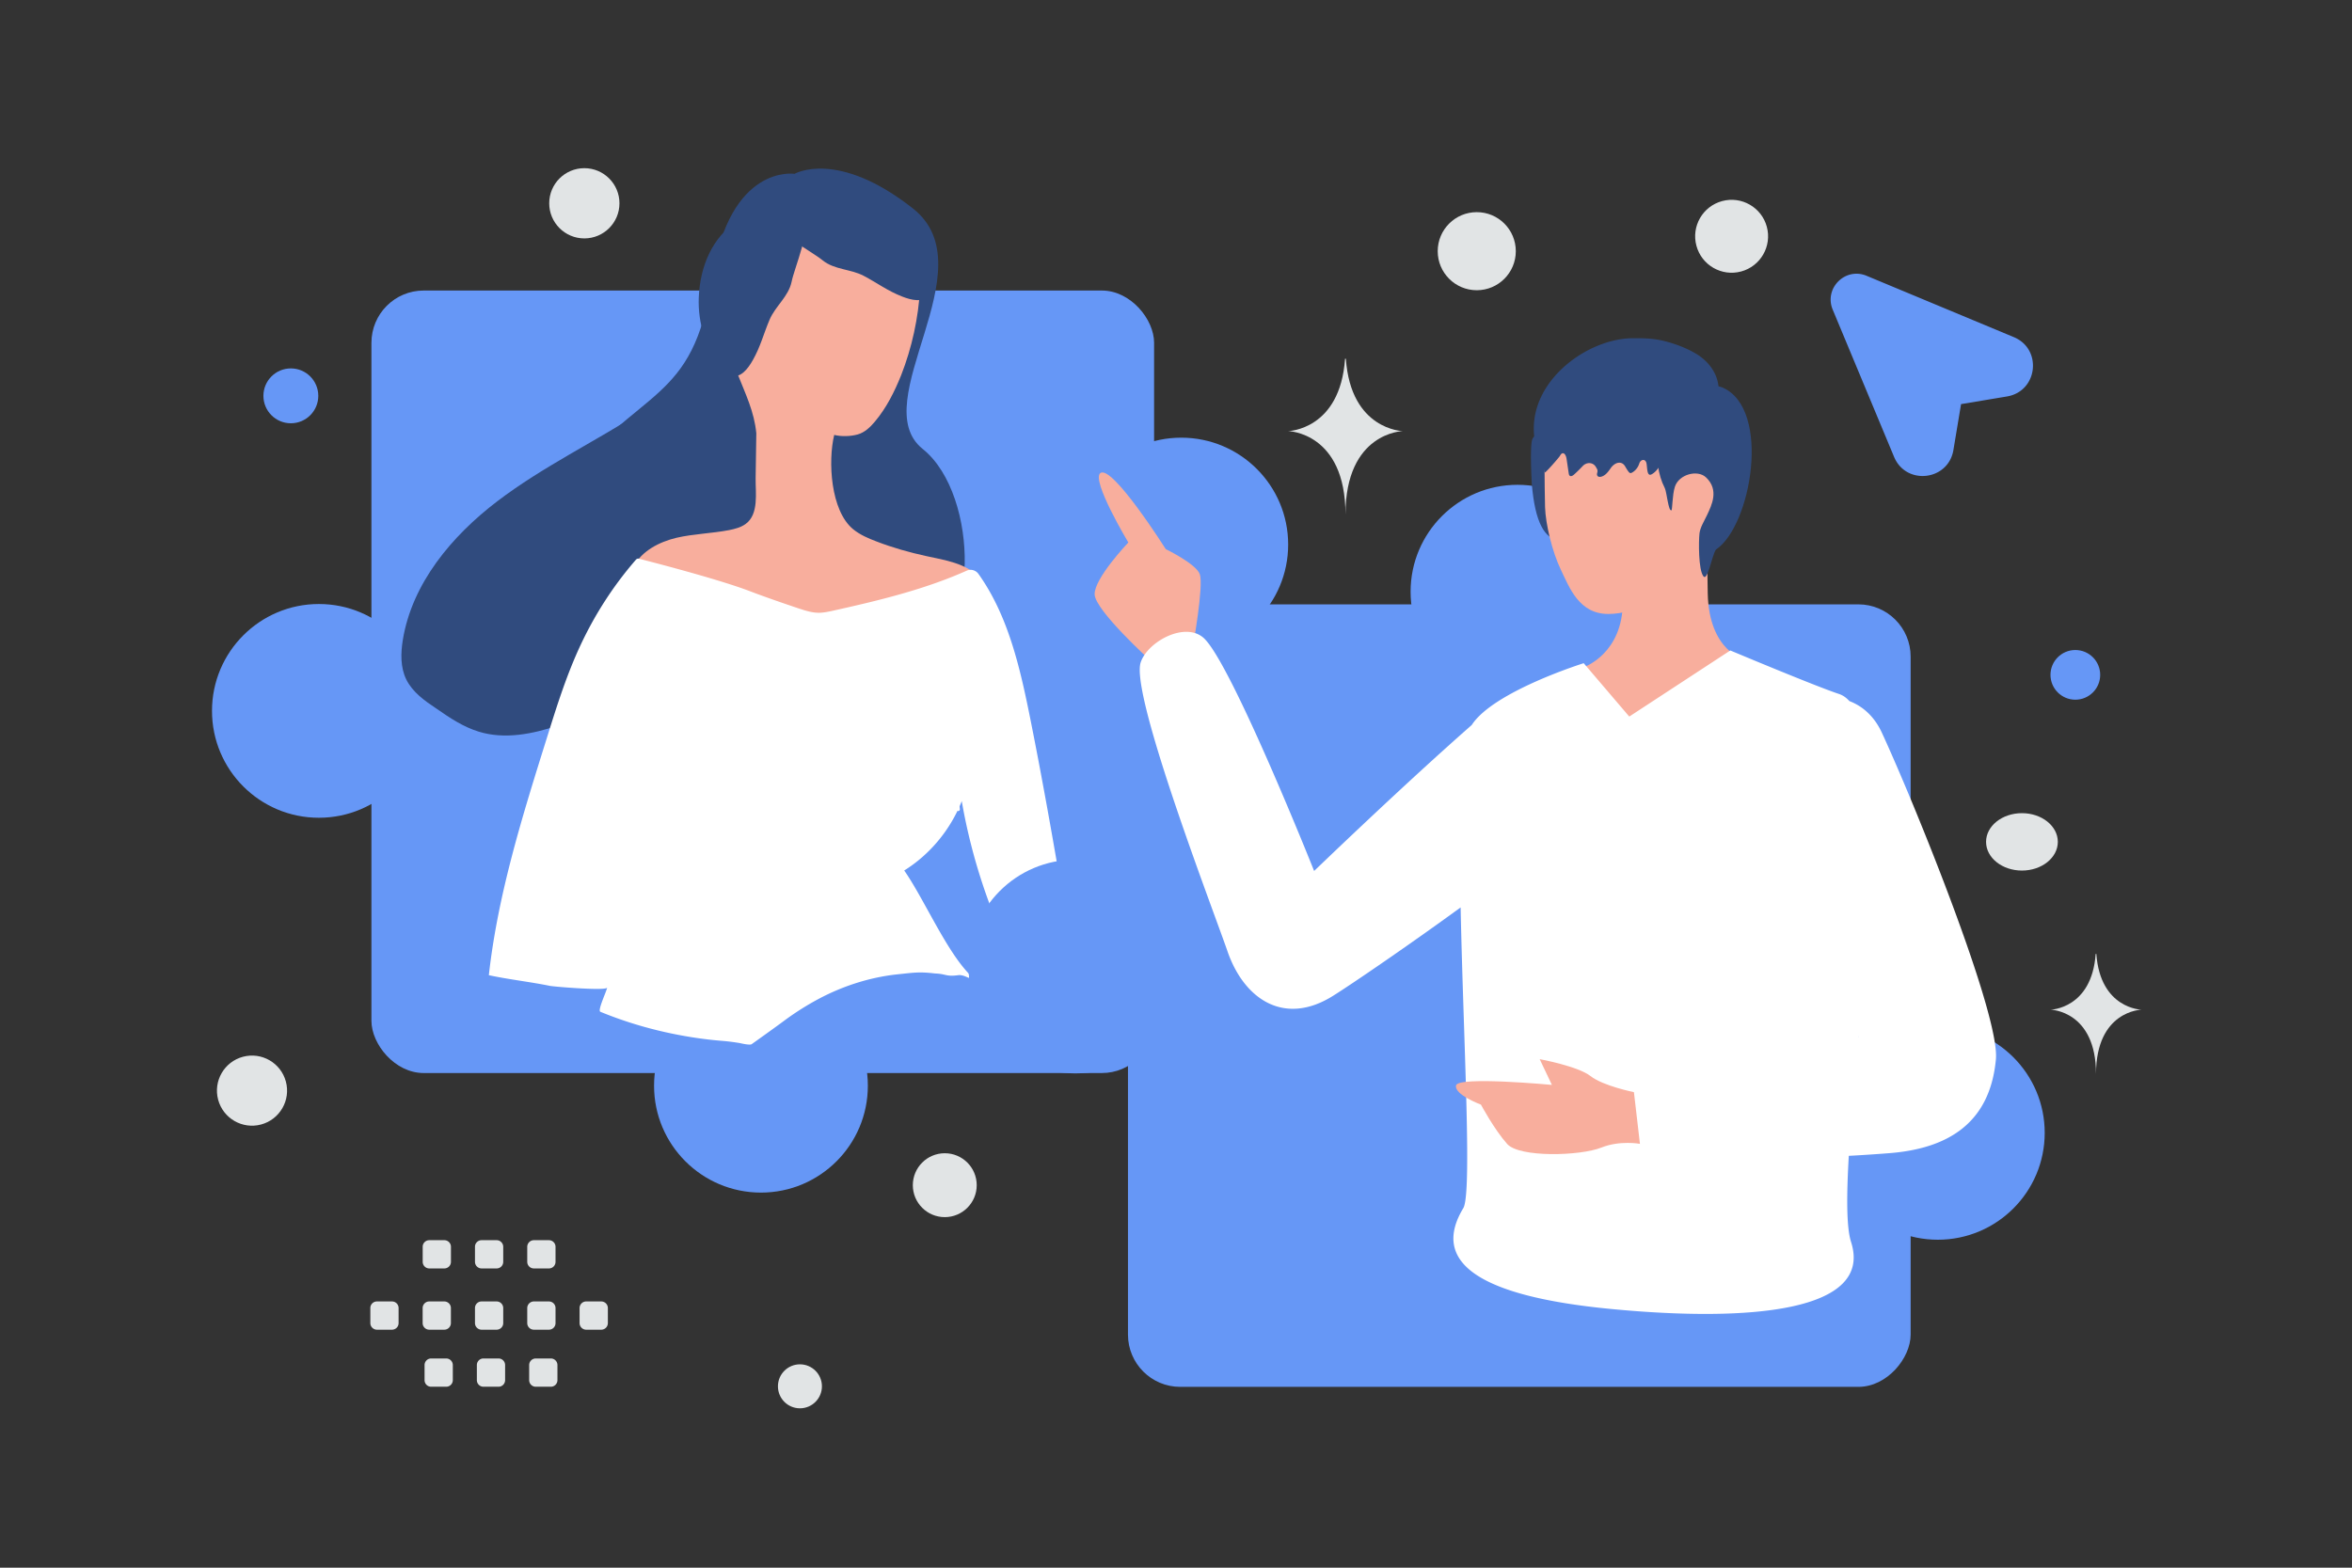 <svg width="900" height="600" viewBox="0 0 900 600" fill="none" xmlns="http://www.w3.org/2000/svg"><rect x="0" y="0" width="900" height="600" fill="#333333" stroke="none"/><path fill="transparent" d="M0 0h900v600H0z"/><rect x="142.129" y="111.195" width="299.49" height="299.49" rx="20" fill="#6697f6"/><circle cx="291.181" cy="415.538" r="40.903" fill="#6697f6"/><circle cx="122.025" cy="272.077" r="40.903" fill="#6697f6"/><circle cx="452.018" cy="208.414" r="40.903" fill="#6697f6"/><path d="M304.039 66.531s-24.858-3.953-31.534 39.929c-7.417 48.786-27.223 40.76-58.676 80.373-18.383 23.148.962 64.026 40.273 63.215 39.312-.79 74.814-12.156 97.427-7.294 22.613 4.863 23.856-53.054 1.544-70.924-22.312-17.869 25.258-69.185-3.729-92.035-28.987-22.851-45.305-13.264-45.305-13.264z" fill="#304B7E"/><path d="M155.451 260.036c-2.267-4.659-2.129-10.071-1.311-15.121 3.543-21.677 18.735-39.791 36.147-53.065 17.47-13.308 37.465-22.809 55.845-34.735 4.77-3.106 9.552-6.451 15.028-8.13 5.477-1.678 11.842-1.497 16.365 2.034 3.193 2.478 5.038 6.31 6.112 10.142 2.353 8.392 1.451 17.277.016 25.789-1.795 10.736-4.429 21.361-8.756 31.229-3.468 7.96-9.113 16.151-17.597 17.71-2.455 9.513-7.509 18.429-14.599 25.25-8.108 7.821-18.389 12.935-29.058 16.507-9.83 3.298-20.582 5.451-30.47 2.373-5.869-1.793-11.038-5.243-16.093-8.762-4.51-2.998-9.191-6.279-11.629-11.221zm88.843-14.455 5.803-9.213c-1.237.127-2.405.368-3.584.847-3.186 1.379-5.105 6.397-2.219 8.366z" fill="#304B7E"/><path d="M351.828 105.122c.301 1.629.356 3.336.245 5.284-.66 11.364-3.106 22.62-7.247 33.2-2.533 6.298-5.633 12.506-10.018 17.721-1.821 2.165-3.882 4.165-6.575 4.937-2.774.77-6.269.879-9.021.188-2.427 10.037-1.415 28.982 7.251 36.1 2.649 2.153 5.797 3.5 8.947 4.685 6.138 2.368 12.529 4.172 18.926 5.569 7.288 1.573 15.232 2.75 20.35 8.108.64.66 1.276 1.563 1.019 2.453-.171.566-.584.966-1.076 1.283-4.031 3.27-9.013 5.063-13.995 6.774-8.738 2.955-17.712 5.418-26.836 7.067-9.532 1.724-19.374 2.549-29.026 1.509-7.462-.845-14.826-2.744-21.599-6.096-7.096-3.52-14.364-6.393-21.706-9.754-6.213-2.857-12.337-6.118-19.063-7.276 3.179-6.045 9.811-9.438 16.416-11.044 6.604-1.524 13.512-1.663 20.193-2.943 2.2-.454 4.402-.989 6.291-2.341 5.175-3.74 3.758-12.048 3.84-17.49l.262-17.22c-.769-8.217-4.158-15.092-7.131-22.612-4.537-11.524-5.475-24.618-1.478-36.419 3.997-11.72 13.088-21.899 24.768-26.027 11.681-4.129 25.7-1.803 34.669 6.782 5.684 5.53 10.321 10.475 11.594 17.562z" fill="#F8AE9D"/><path d="M315.909 68.507c11.641-1.299 22.249 4.402 30.114 13.239 6.617 7.407 10.506 17.186 10.31 27.01-.028 1.404-.186 2.932-.977 4.193-2.103 3.021-6.676 1.909-10.095.564-5.573-2.153-9.723-5.3-14.775-7.953-5.053-2.654-11.188-2.266-15.71-5.93-4.269-3.532-18.927-10.973-19.322-16.725-.498-7.03 12.381-12.772 17.765-13.94.771-.24 1.666-.35 2.69-.458z" fill="#304B7E"/><path d="M282.37 84.421c-9.844 6.35-14.464 17.471-14.976 29.289-.448 9.923 2.716 19.96 9.076 27.451.909 1.07 1.997 2.154 3.407 2.632 3.539 1.013 6.38-2.739 8.181-5.942 2.959-5.19 4.187-10.251 6.426-15.5 2.24-5.25 7.24-8.825 8.429-14.523 1.078-5.435 7.737-20.464 4.409-25.172-4.056-5.763-17.666-2.076-22.578.42-.749.301-1.513.782-2.374 1.346z" fill="#304B7E"/><path d="M369.93 218.404c1.555-.707 3.415-.191 4.45 1.205 11.614 16.263 16.098 36.641 20.025 56.28 4.454 22.328 8.419 44.73 12.222 67.129.227 1.141.371 2.362-.133 3.41-.503 1.049-1.649 1.6-2.712 2.072-6.711 3.229-13.502 6.375-20.213 9.604-7.224-16.439-12.485-33.824-15.547-51.5-4.309 10.902-12.09 20.371-22.014 26.557 7.395 10.592 15.778 30.101 24.654 39.416 1.168 3.349-.612.613-3.672.613-5.049.735-4.862-.474-9.182-.613-6.245-.744-8.332-.286-14.598.35-10.416 1.142-20.539 4.4-29.794 9.296a106.226 106.226 0 0 0-13.207 8.33c-3.615 2.707-12.567 9.071-12.567 9.071-.658.477-3.734-.219-4.463-.393a81.189 81.189 0 0 0-6.405-.828c-5.356-.407-10.788-1.139-16.054-2.113-10.613-1.948-21.048-4.95-31.059-9.083-.964-.746 2.475-7.843 2.658-9.221-.182 1.297-19.899-.303-21.844-.657-7.775-1.581-15.642-2.431-23.416-4.093 3.481-31.307 13.04-61.546 22.432-91.544 3.673-11.805 7.427-23.61 12.633-34.742 5.542-11.858 12.697-22.961 21.296-32.823.248-.24.656-.397.98-.31 4.127 1.037 29.295 7.513 41.817 12.171 6.381 2.453 12.847 4.664 19.394 6.875 2.586.852 5.255 1.705 7.936 1.665 1.788-.055 3.581-.433 5.293-.814 17.445-3.878 34.894-8.081 51.09-15.31z" fill="#fff"/><path d="M256.385 280.779c-.717 4.458-1.68 8.993-2.641 13.446a236.79 236.79 0 0 1-8.983 29.761c-1.86 4.846-3.801 9.61-5.986 14.37-1.092 2.34-2.183 4.679-3.356 7.017-.586 1.129-1.173 2.338-1.759 3.467-.502.967-1.084 1.852-1.585 2.738 3.495-.109 20.744.886 24.314 1.184m105.199-72.885c2.271 9.82 3.909 19.736 5.018 29.855" stroke="#fff" stroke-width="1.376" stroke-miterlimit="10" stroke-linecap="round"/><rect width="299.49" height="299.49" rx="20" transform="matrix(1 0 0 -1 431.622 530.794)" fill="#6697f6"/><circle r="40.903" transform="matrix(1 0 0 -1 580.674 226.452)" fill="#6697f6"/><circle r="40.903" transform="matrix(1 0 0 -1 411.518 369.913)" fill="#6697f6"/><circle r="40.903" transform="matrix(1 0 0 -1 741.511 433.575)" fill="#6697f6"/><path d="M607.983 194.02c1.188 4.748-.388 9.685-2.986 13.832-1.837 2.93-4.404-.305-8.147-.824-5.79-.811-9.456-6.94-10.709-21.872-.58-10.907-.307-16.348.301-17.3 2.162-3.408 7.725-4.549 12.112-4.22" fill="#304B7E"/><path fill-rule="evenodd" clip-rule="evenodd" d="M456.531 247.09s4.065-22.653 2.603-27.24c-1.248-3.964-13.047-9.681-13.047-9.681s-20.523-32.419-25.014-29.118c-3.654 2.676 10.688 26.577 10.688 26.577s-13.078 13.72-12.895 19.853c.182 6.134 21.344 25.333 21.344 25.333l16.321-5.724zm210.925 5.322s-13.516-3.173-13.985-25.319c-.469-22.147-.14-29.706-.14-29.706l-32.042-.538s-.324 24.682-.329 33.61c-.013 19.435-14.447 24.686-14.447 24.686s1.2 21.252 28.176 22.769c21.063 1.186 32.767-25.502 32.767-25.502z" fill="#F8AE9D"/><path fill-rule="evenodd" clip-rule="evenodd" d="M656.275 186.192c13.28-.514 11.114 18.928-2.682 18.902 0 0-14.827 29.813-38.105 29.89-11.213.037-14.874-9.951-18.236-16.962-3.361-7.012-5.828-17.499-6.033-23.921-.221-6.847-.249-29.341-.249-29.341l65.822-.03-.517 21.462z" fill="#F8AE9D"/><path fill-rule="evenodd" clip-rule="evenodd" d="M606.008 253.827s-34.52 10.775-42.838 23.648c-26.797 23.541-60.312 55.871-60.312 55.871s-31.919-80.113-42.354-89.247c-7.141-6.249-21.367 1.478-24.017 9.42-3.405 10.2 18.457 70.032 28.783 98.289l.001.003c2 5.473 3.567 9.761 4.433 12.275 6.296 18.266 21.615 28.743 40.257 17.133 7.515-4.68 29.878-20.015 48.956-33.917.299 14.605.802 29.995 1.279 44.611v.001c1.16 35.51 2.17 66.454-.258 70.475-12.034 19.93 3.966 33.611 56.937 38.638 52.972 5.027 99.966.911 91.439-25.686-1.778-5.543-1.756-17.472-.869-32.969a621.882 621.882 0 0 0 15.556-1.026c22.108-1.742 38.457-11.241 40.737-35.911 1.598-17.276-31.315-98.381-43.657-125.05-2.887-6.239-7.351-10.125-12.408-12.061-1.177-1.314-2.503-2.237-3.993-2.728-9.066-2.988-41.57-16.644-41.57-16.644l-38.667 25.299-17.435-20.424zm105.018 142.768.087.224-.107.014.02-.238z" fill="#fff"/><path fill-rule="evenodd" clip-rule="evenodd" d="M625.228 417.999s-11.793-2.371-16.62-6.16c-4.826-3.789-19.443-6.468-19.443-6.468l4.676 9.848s-35.826-3.362-36.674.172c-.849 3.534 9.513 7.376 9.513 7.376s5.11 9.545 10.057 15.077c4.68 5.236 27.934 4.613 36.086 1.345 7.044-2.822 14.703-1.411 14.703-1.411l-2.298-19.779z" fill="#F8AE9D"/><path d="M652.662 165.647c-1.94 2.541-5.362 3.1-8.181 3.603-3.788.674-5.663 2.081-7.63 5.855-1.245 2.412-2.491 5.052-4.719 6.358-1.816 1.069-1.761-1.635-2.029-3.725a4.716 4.716 0 0 0-.114-.579c-.434-1.671-2.207-1.391-2.721.257-.472 1.493-1.482 2.756-2.767 3.459-.209.115-.432.215-.655.172-.302-.043-.538-.33-.734-.588-.409-.537-.816-1.219-1.235-1.94-1.387-2.385-4.033-1.548-5.583.734-.97 1.421-2.123 2.885-3.71 3.215-.511.115-1.153.029-1.389-.474-.302-.617.17-1.234.091-1.865-.065-.589-.314-.847-.59-1.35-1.073-1.937-3.562-2.008-5.079-.393a56.826 56.826 0 0 1-3.298 3.235c-.485.431-1.193.861-1.678.431-.262-.23-.328-.617-.38-.991-.276-1.822-.538-3.645-.813-5.468-.158-1.019-.695-2.353-1.613-2.095-.446.129-.708.603-.957 1.033-.301.546-5.69 6.76-5.795 6.287-.839-3.531-2.556-6.746-3.395-10.277-5.428-22.719 18.656-40.989 37.049-41.09 4.091-.029 7.827.039 11.8 1.001 4.234 1.033 8.705 2.673 12.546 4.984 5.388 3.229 9.466 9.099 8.417 16.103" fill="#304B7E"/><path d="M637.704 158.303c-2.593 2.967-3.28 7.14-3.521 11.083-.356 5.946.127 12.123 2.848 17.401.775 1.503 1.347 8.939 2.542 8.528.382-.129.318-5.895 1.323-9.003 1.551-4.816 8.696-6.652 11.913-3.608 5.137 4.841 2.123 10.723.42 14.383-1.018 2.209-2.632 4.687-2.912 7.025-.343 2.992-.445 13.895 1.488 16.438 1.614 2.132 3.331-8.168 4.793-10.197 13.609-9.095 21.195-53.604 2.721-61.951-2.81-1.272-11.481-1.927-14.113-.309" fill="#304B7E"/><path d="m750.987 124.715 19.954 11.174 1.397 4.789-2.594 5.787c-3.792 1.264-12.093 3.751-14.966 3.592-2.874-.16-6.652 2.594-8.181 3.991-.532 3.059-1.637 9.538-1.796 10.974-.16 1.437-2.993 8.714-4.39 12.173h-9.778l-3.592-7.982-17.36-41.305-3.791-14.767 2.594-3.99 12.771 5.587 29.732 9.977z" fill="#6697f6"/><path fill-rule="evenodd" clip-rule="evenodd" d="M714.251 105.551c-8.167-3.403-16.361 4.791-12.958 12.959l23.48 56.351c4.591 11.021 20.743 9.158 22.706-2.618l2.929-17.576 17.576-2.93c11.777-1.962 13.64-18.114 2.619-22.706l-56.352-23.48zm-5.64 9.91c-.681-1.634.958-3.273 2.591-2.592l56.352 23.48c3.673 1.53 3.053 6.914-.873 7.569l-17.576 2.929a7.926 7.926 0 0 0-6.516 6.516l-2.93 17.576c-.654 3.926-6.038 4.547-7.569.873l-23.479-56.351z" fill="#6697f6"/><path fill-rule="evenodd" clip-rule="evenodd" d="M144.233 498.102h5.772a2.521 2.521 0 0 1 2.52 2.519v5.772a2.522 2.522 0 0 1-2.52 2.52h-5.772a2.53 2.53 0 0 1-2.519-2.52v-5.772c-.012-1.384 1.123-2.519 2.519-2.519zm20.012 0h5.772a2.53 2.53 0 0 1 2.52 2.519v5.772a2.522 2.522 0 0 1-2.52 2.52h-5.772a2.53 2.53 0 0 1-2.519-2.52v-5.772a2.528 2.528 0 0 1 2.519-2.519zm20.026 0h5.772a2.53 2.53 0 0 1 2.52 2.519v5.772a2.522 2.522 0 0 1-2.52 2.52h-5.772a2.53 2.53 0 0 1-2.519-2.52v-5.772c-.012-1.384 1.124-2.519 2.519-2.519zm20.012 0h5.772a2.53 2.53 0 0 1 2.52 2.519v5.772a2.522 2.522 0 0 1-2.52 2.52h-5.772a2.532 2.532 0 0 1-2.531-2.52v-5.772a2.546 2.546 0 0 1 2.531-2.519zm20.015 0h5.772a2.531 2.531 0 0 1 2.531 2.519v5.772a2.525 2.525 0 0 1-2.531 2.52h-5.772a2.53 2.53 0 0 1-2.52-2.52v-5.772a2.53 2.53 0 0 1 2.52-2.519zm-59.318 21.823h5.772a2.528 2.528 0 0 1 2.519 2.519v5.784a2.528 2.528 0 0 1-2.519 2.519h-5.772a2.521 2.521 0 0 1-2.52-2.519v-5.772a2.516 2.516 0 0 1 2.52-2.531zm20.012 0h5.772a2.528 2.528 0 0 1 2.519 2.519v5.784a2.528 2.528 0 0 1-2.519 2.519h-5.772a2.53 2.53 0 0 1-2.52-2.519v-5.772a2.517 2.517 0 0 1 2.52-2.531zm20.014 0h5.772a2.53 2.53 0 0 1 2.531 2.519v5.784a2.53 2.53 0 0 1-2.531 2.519h-5.772a2.53 2.53 0 0 1-2.52-2.519v-5.772a2.532 2.532 0 0 1 2.52-2.531zm-20.735-45.267h5.772a2.53 2.53 0 0 1 2.52 2.519v5.772a2.522 2.522 0 0 1-2.52 2.52h-5.772a2.53 2.53 0 0 1-2.519-2.52v-5.772c-.012-1.384 1.124-2.519 2.519-2.519zm-20.006 0h5.773a2.528 2.528 0 0 1 2.519 2.519v5.772a2.522 2.522 0 0 1-2.519 2.52h-5.773a2.53 2.53 0 0 1-2.519-2.52v-5.772c-.012-1.384 1.124-2.519 2.519-2.519zm40.018 0h5.772a2.53 2.53 0 0 1 2.52 2.519v5.772a2.522 2.522 0 0 1-2.52 2.52h-5.772a2.532 2.532 0 0 1-2.531-2.52v-5.772a2.546 2.546 0 0 1 2.531-2.519z" fill="#E1E4E5"/><circle r="10.5" transform="matrix(-1 0 0 1 111.296 151.5)" fill="#6697f6"/><circle r="9.508" transform="matrix(-1 0 0 1 794.134 258.287)" fill="#6697f6"/><circle r="12.225" transform="matrix(-1 0 0 1 361.52 453.605)" fill="#E1E4E5"/><circle r="8.416" transform="matrix(-1 0 0 1 306.096 530.585)" fill="#E1E4E5"/><circle r="13.439" transform="matrix(-1 0 0 1 223.599 77.805)" fill="#E1E4E5"/><circle r="14.941" transform="matrix(-1 0 0 1 565.087 96.138)" fill="#E1E4E5"/><circle r="13.417" transform="scale(1 -1) rotate(-75 -223.779 -271.546)" fill="#E1E4E5"/><ellipse rx="13.73" ry="10.984" transform="matrix(-1 0 0 1 773.702 322.205)" fill="#E1E4E5"/><circle r="13.954" transform="scale(1 -1) rotate(-75 272.379 -476.982)" fill="#E1E4E5"/><path d="M801.92 365.08h.252c1.497 21.036 17.269 21.36 17.269 21.36s-17.392.337-17.392 24.645c0-24.308-17.392-24.645-17.392-24.645s15.766-.324 17.263-21.36zM514.686 137.3h.319c1.887 27.276 21.774 27.696 21.774 27.696s-21.929.436-21.929 31.953c0-31.517-21.93-31.953-21.93-31.953s19.879-.42 21.766-27.696z" fill="#E1E4E5"/></svg>